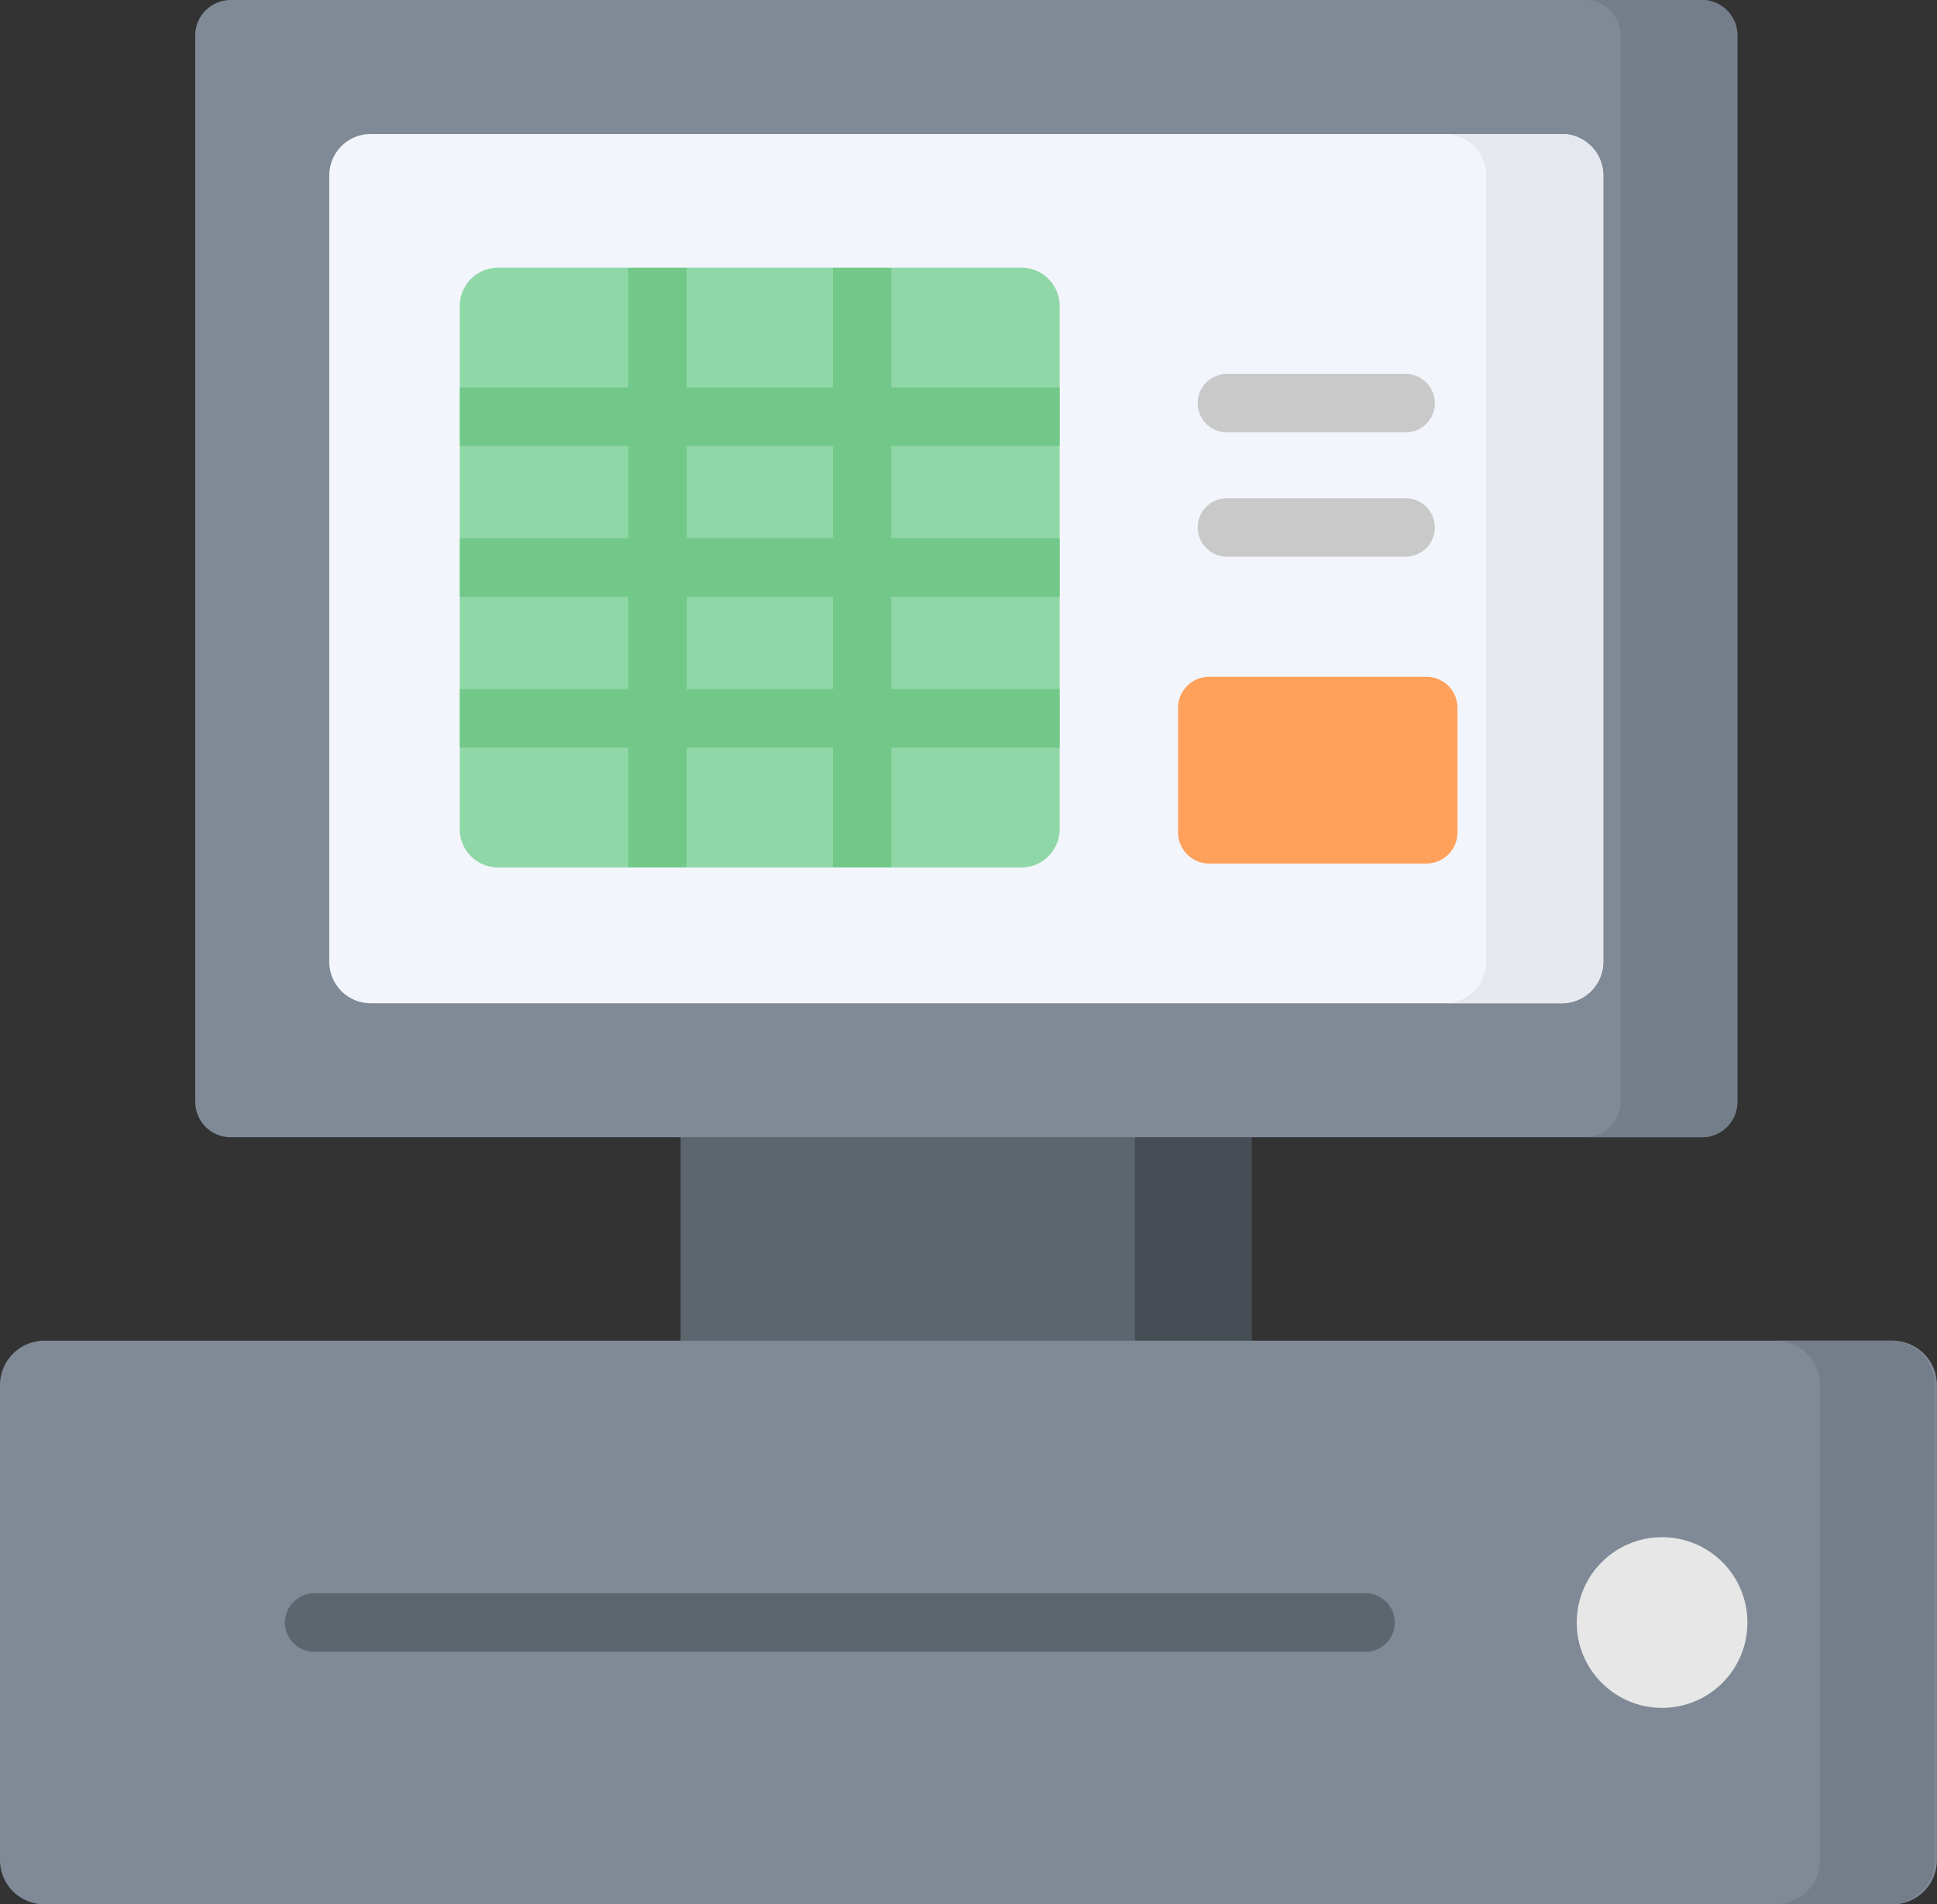 <svg xmlns="http://www.w3.org/2000/svg" width="30.768" height="30.257" viewBox="0 0 30.768 30.257"><rect x="0" y="0" width="30.768" height="30.257" fill="#333333" stroke="none"/><defs><style>.a{fill:#5d656e;}.b{fill:#474d54;}.c{fill:#7f8a96;}.d{fill:#f2f5fb;}.e{fill:#e6e8f0;}.f{fill:#747e8a;}.g{fill:#e7e7e7;}.h{fill:#ffa05b;}.i{fill:#90d7a7;}.j{fill:#c9c9c9;}.k{fill:#72c888;}</style></defs><g transform="translate(0 0)"><path class="a" d="M174.7,286.27h9.067v4.436H174.7Z" transform="translate(-163.889 -268.803)"/><path class="b" d="M291.171,286.27h1.857v4.436h-1.857Z" transform="translate(-273.145 -268.803)"/><path class="c" d="M30.061,357.167H.706A.706.706,0,0,1,0,356.46v-7.543a.706.706,0,0,1,.706-.706H30.061a.706.706,0,0,1,.706.706v7.543A.706.706,0,0,1,30.061,357.167Z" transform="translate(0 -326.91)"/><path class="c" d="M74.028,22.194H50.66a.564.564,0,0,1-.564-.564V4.689a.564.564,0,0,1,.564-.564H74.028a.564.564,0,0,1,.564.564V21.63A.564.564,0,0,1,74.028,22.194Z" transform="translate(-46.995 -4.125)"/><path class="d" d="M84.486,51.667V39.174a.659.659,0,0,1,.659-.659h18.92a.659.659,0,0,1,.659.659V51.667a.659.659,0,0,1-.659.659H85.145A.659.659,0,0,1,84.486,51.667Z" transform="translate(-79.256 -36.386)"/><path class="e" d="M372.6,38.515h-1.857a.659.659,0,0,1,.659.659V51.667a.659.659,0,0,1-.659.659H372.6a.659.659,0,0,0,.659-.659V39.174A.659.659,0,0,0,372.6,38.515Z" transform="translate(-347.794 -36.386)"/><path class="f" d="M457.413,348.211h-1.822a.706.706,0,0,1,.706.706v7.543a.706.706,0,0,1-.706.706h1.822a.706.706,0,0,0,.706-.706v-7.543A.706.706,0,0,0,457.413,348.211Z" transform="translate(-427.387 -326.91)"/><path class="f" d="M408.526,4.125h-1.857a.564.564,0,0,1,.564.564V21.63a.564.564,0,0,1-.564.564h1.857a.564.564,0,0,0,.564-.564V4.689a.564.564,0,0,0-.564-.564Z" transform="translate(-381.493 -4.125)"/><ellipse class="g" cx="1.356" cy="1.356" rx="1.356" ry="1.356" transform="translate(25.045 24.423)"/><path class="h" d="M306.222,180.793h-3.45a.494.494,0,0,1-.494-.494V178.32a.494.494,0,0,1,.494-.494h3.45a.494.494,0,0,1,.494.494V180.3A.494.494,0,0,1,306.222,180.793Z" transform="translate(-283.565 -167.073)"/><path class="i" d="M126.892,82.357h-8.313a.608.608,0,0,1-.608-.608V73.436a.608.608,0,0,1,.608-.608h8.313a.608.608,0,0,1,.608.608v8.313A.608.608,0,0,1,126.892,82.357Z" transform="translate(-110.668 -68.575)"/><path class="a" d="M90.288,413.972h-16.7a.464.464,0,0,1,0-.929h16.7a.464.464,0,0,1,0,.929Z" transform="translate(-68.597 -387.728)"/><path class="j" d="M310.62,133h-2.838a.464.464,0,0,1,0-.929h2.838a.464.464,0,0,1,0,.929Z" transform="translate(-288.293 -124.155)"/><path class="j" d="M310.62,101.017h-2.838a.464.464,0,0,1,0-.929h2.838a.464.464,0,0,1,0,.929Z" transform="translate(-288.293 -94.147)"/><path class="k" d="M127.5,79.524h-2.674V78.057H127.5v-.929h-2.674V75.661H127.5v-.929h-2.674v-1.9H123.9v1.9h-2.323v-1.9h-.929v1.9h-2.674v.929h2.674v1.467h-2.674v.929h2.674v1.467h-2.674v.929h2.674v1.9h.929v-1.9H123.9v1.9h.929v-1.9H127.5Zm-3.6,0h-2.323V78.057H123.9Zm0-2.4h-2.323V75.661H123.9Z" transform="translate(-110.669 -68.575)"/></g></svg>